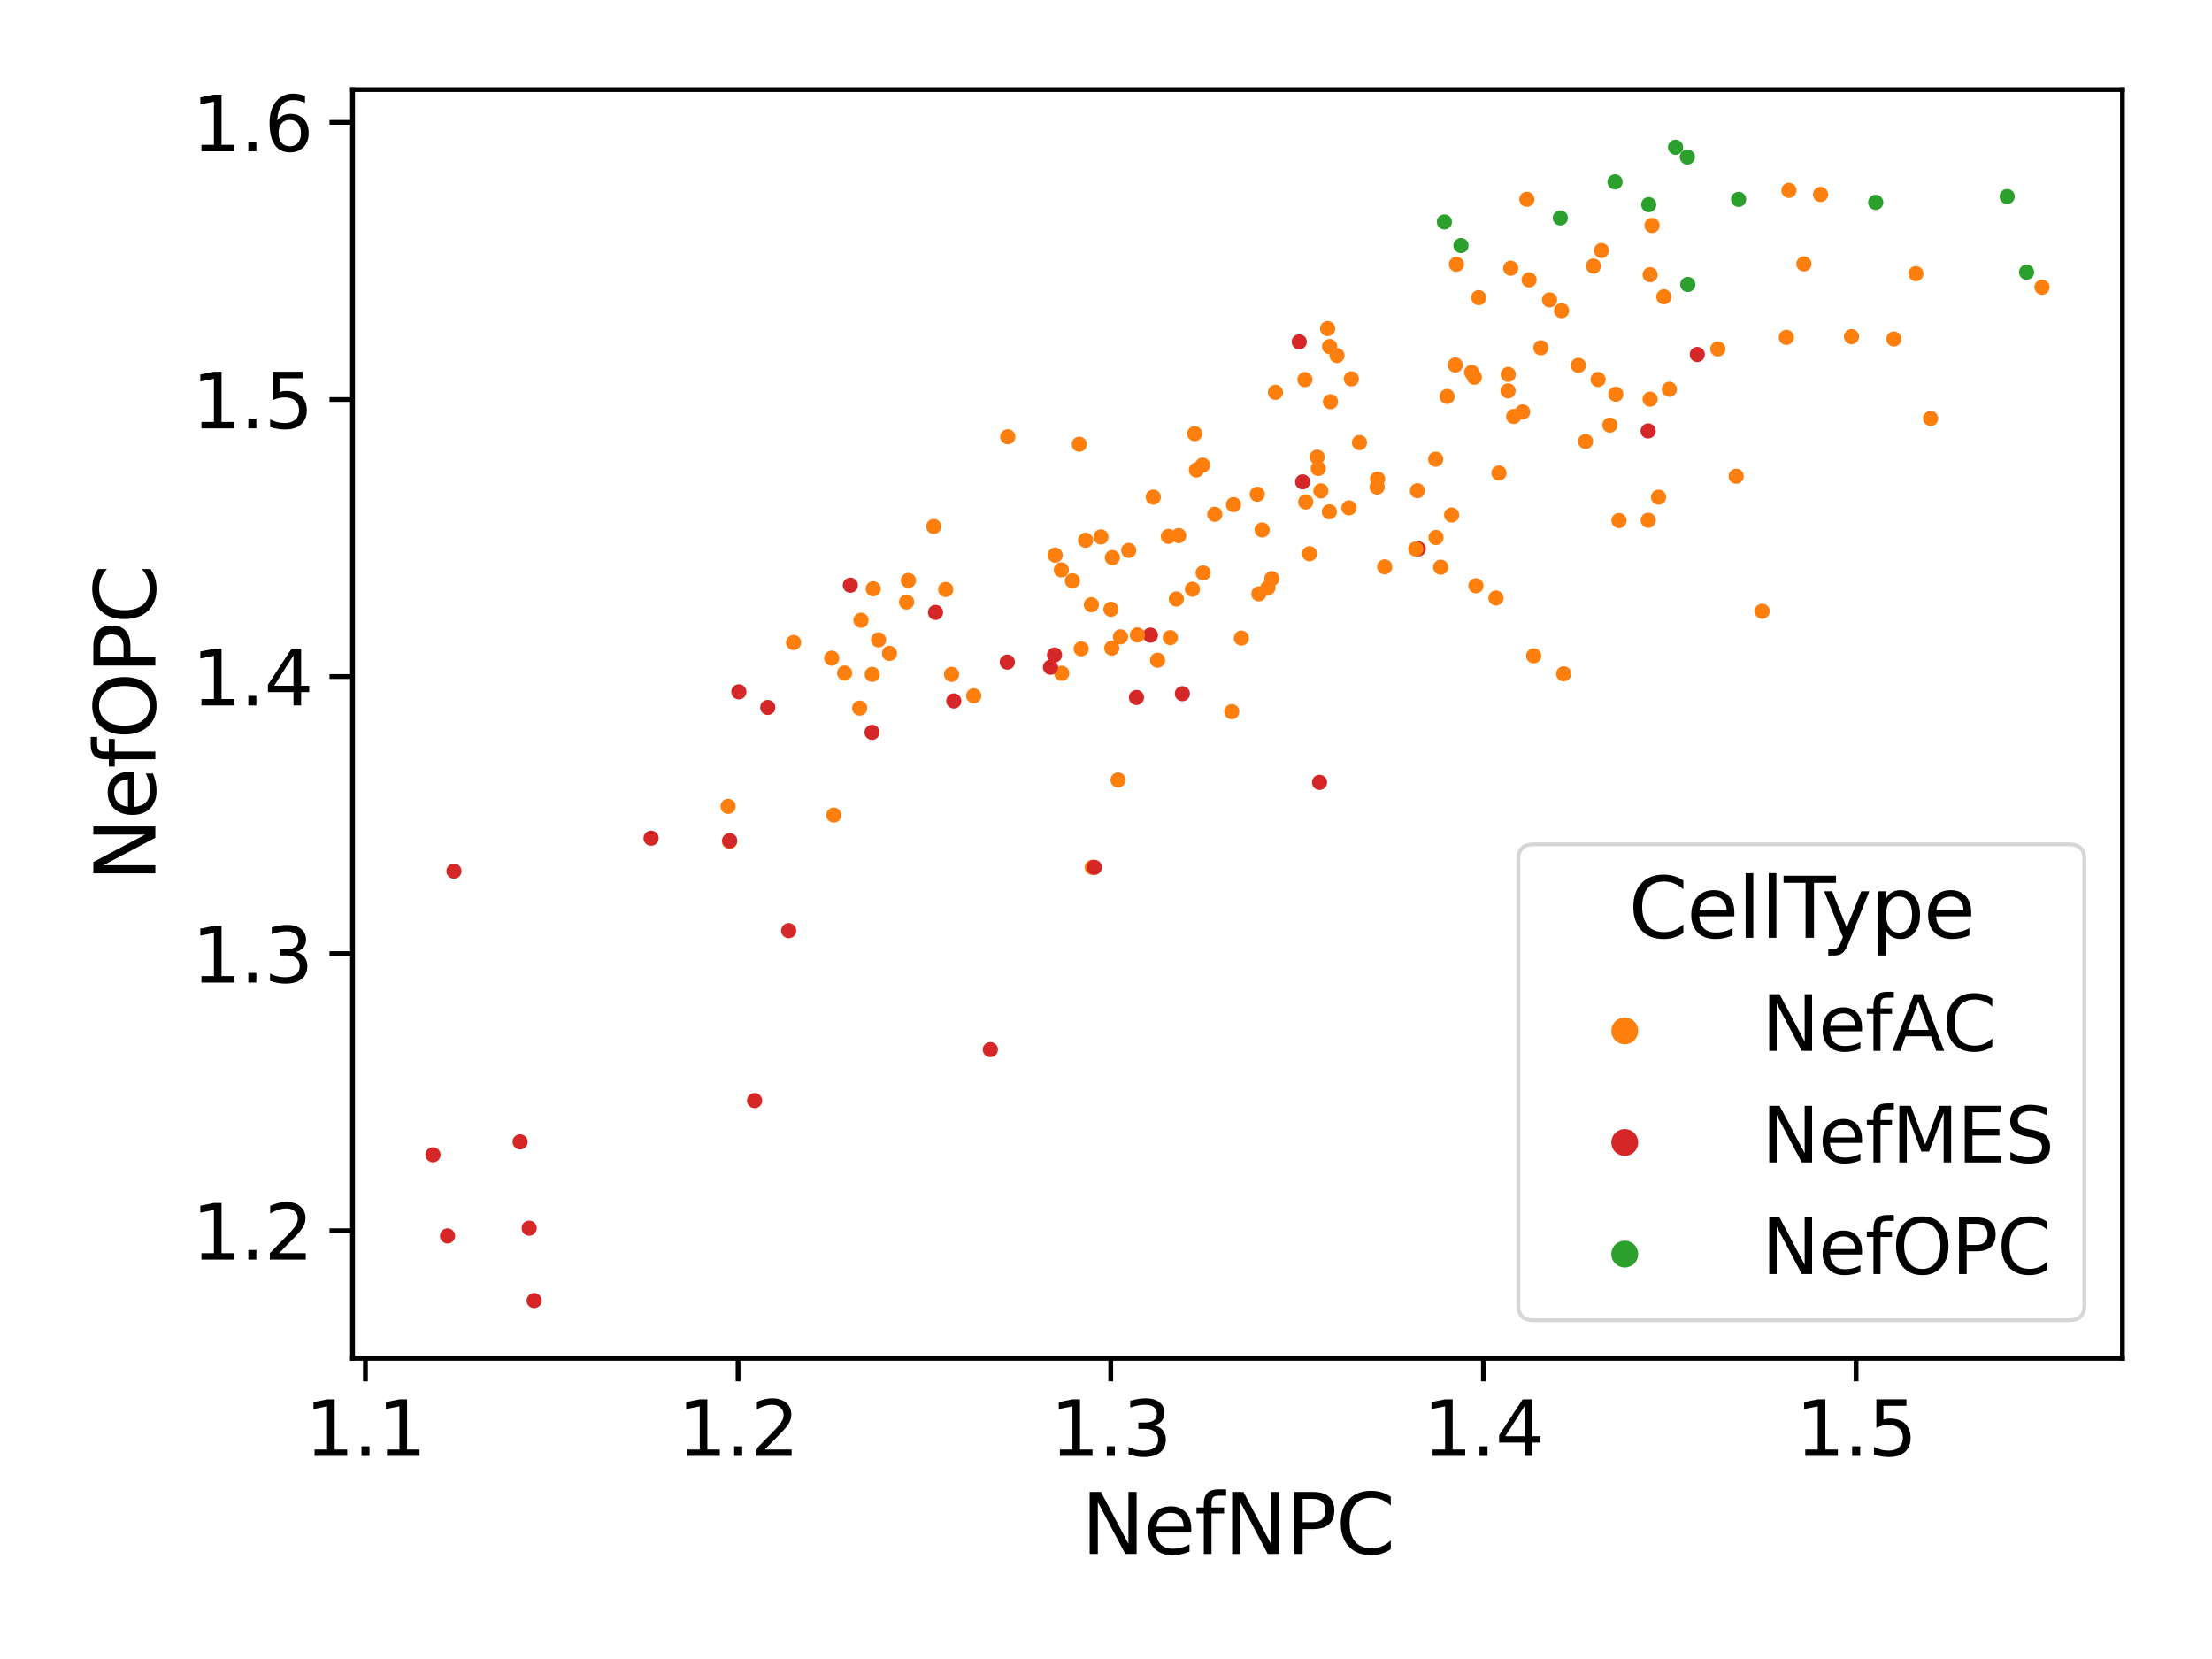 <?xml version="1.0" encoding="utf-8" standalone="no"?>
<!DOCTYPE svg PUBLIC "-//W3C//DTD SVG 1.1//EN"
  "http://www.w3.org/Graphics/SVG/1.1/DTD/svg11.dtd">
<svg xmlns:xlink="http://www.w3.org/1999/xlink" width="460.8pt" height="345.6pt" viewBox="0 0 460.8 345.6" xmlns="http://www.w3.org/2000/svg" version="1.1">
 <defs>
  <style type="text/css">*{stroke-linejoin: round; stroke-linecap: butt}</style>
 </defs>
 <g id="figure_1">
  <g id="patch_1">
   <path d="M 0 345.6 
L 460.8 345.6 
L 460.8 0 
L 0 0 
z
" style="fill: #ffffff"/>
  </g>
  <g id="axes_1">
   <g id="patch_2">
    <path d="M 73.442 282.958 
L 442.138 282.958 
L 442.138 18.662 
L 73.442 18.662 
z
" style="fill: #ffffff"/>
   </g>
   <g id="PathCollection_1">
    <defs>
     <path id="C0_0_c2886aee7a" d="M 0 1.581 
C 0.419 1.581 0.822 1.415 1.118 1.118 
C 1.415 0.822 1.581 0.419 1.581 -0 
C 1.581 -0.419 1.415 -0.822 1.118 -1.118 
C 0.822 -1.415 0.419 -1.581 0 -1.581 
C -0.419 -1.581 -0.822 -1.415 -1.118 -1.118 
C -1.415 -0.822 -1.581 -0.419 -1.581 0 
C -1.581 0.419 -1.415 0.822 -1.118 1.118 
C -0.822 1.415 -0.419 1.581 0 1.581 
z
"/>
    </defs>
    <g clip-path="url(#p1a9685bb47)">
     <use xlink:href="#C0_0_c2886aee7a" x="278.523" y="74.062" style="fill: #ff7f0e"/>
    </g>
    <g clip-path="url(#p1a9685bb47)">
     <use xlink:href="#C0_0_c2886aee7a" x="111.275" y="270.944" style="fill: #d62728"/>
    </g>
    <g clip-path="url(#p1a9685bb47)">
     <use xlink:href="#C0_0_c2886aee7a" x="231.727" y="116.158" style="fill: #ff7f0e"/>
    </g>
    <g clip-path="url(#p1a9685bb47)">
     <use xlink:href="#C0_0_c2886aee7a" x="231.606" y="135.028" style="fill: #ff7f0e"/>
    </g>
    <g clip-path="url(#p1a9685bb47)">
     <use xlink:href="#C0_0_c2886aee7a" x="245.051" y="124.774" style="fill: #ff7f0e"/>
    </g>
    <g clip-path="url(#p1a9685bb47)">
     <use xlink:href="#C0_0_c2886aee7a" x="246.305" y="144.504" style="fill: #d62728"/>
    </g>
    <g clip-path="url(#p1a9685bb47)">
     <use xlink:href="#C0_0_c2886aee7a" x="288.454" y="118.087" style="fill: #ff7f0e"/>
    </g>
    <g clip-path="url(#p1a9685bb47)">
     <use xlink:href="#C0_0_c2886aee7a" x="295.452" y="114.343" style="fill: #d62728"/>
    </g>
    <g clip-path="url(#p1a9685bb47)">
     <use xlink:href="#C0_0_c2886aee7a" x="177.143" y="121.905" style="fill: #d62728"/>
    </g>
    <g clip-path="url(#p1a9685bb47)">
     <use xlink:href="#C0_0_c2886aee7a" x="206.305" y="218.653" style="fill: #d62728"/>
    </g>
    <g clip-path="url(#p1a9685bb47)">
     <use xlink:href="#C0_0_c2886aee7a" x="181.662" y="152.565" style="fill: #d62728"/>
    </g>
    <g clip-path="url(#p1a9685bb47)">
     <use xlink:href="#C0_0_c2886aee7a" x="362.18" y="41.531" style="fill: #2ca02c"/>
    </g>
    <g clip-path="url(#p1a9685bb47)">
     <use xlink:href="#C0_0_c2886aee7a" x="390.744" y="42.166" style="fill: #2ca02c"/>
    </g>
    <g clip-path="url(#p1a9685bb47)">
     <use xlink:href="#C0_0_c2886aee7a" x="135.632" y="174.618" style="fill: #d62728"/>
    </g>
    <g clip-path="url(#p1a9685bb47)">
     <use xlink:href="#C0_0_c2886aee7a" x="307.457" y="122.016" style="fill: #ff7f0e"/>
    </g>
    <g clip-path="url(#p1a9685bb47)">
     <use xlink:href="#C0_0_c2886aee7a" x="110.24" y="255.852" style="fill: #d62728"/>
    </g>
    <g clip-path="url(#p1a9685bb47)">
     <use xlink:href="#C0_0_c2886aee7a" x="227.534" y="180.678" style="fill: #ff7f0e"/>
    </g>
    <g clip-path="url(#p1a9685bb47)">
     <use xlink:href="#C0_0_c2886aee7a" x="276.566" y="68.452" style="fill: #ff7f0e"/>
    </g>
    <g clip-path="url(#p1a9685bb47)">
     <use xlink:href="#C0_0_c2886aee7a" x="258.602" y="132.925" style="fill: #ff7f0e"/>
    </g>
    <g clip-path="url(#p1a9685bb47)">
     <use xlink:href="#C0_0_c2886aee7a" x="272.003" y="104.563" style="fill: #ff7f0e"/>
    </g>
    <g clip-path="url(#p1a9685bb47)">
     <use xlink:href="#C0_0_c2886aee7a" x="402.179" y="87.173" style="fill: #ff7f0e"/>
    </g>
    <g clip-path="url(#p1a9685bb47)">
     <use xlink:href="#C0_0_c2886aee7a" x="328.803" y="76.104" style="fill: #ff7f0e"/>
    </g>
    <g clip-path="url(#p1a9685bb47)">
     <use xlink:href="#C0_0_c2886aee7a" x="276.925" y="106.618" style="fill: #ff7f0e"/>
    </g>
    <g clip-path="url(#p1a9685bb47)">
     <use xlink:href="#C0_0_c2886aee7a" x="202.848" y="144.946" style="fill: #ff7f0e"/>
    </g>
    <g clip-path="url(#p1a9685bb47)">
     <use xlink:href="#C0_0_c2886aee7a" x="318.07" y="41.517" style="fill: #ff7f0e"/>
    </g>
    <g clip-path="url(#p1a9685bb47)">
     <use xlink:href="#C0_0_c2886aee7a" x="272.796" y="115.352" style="fill: #ff7f0e"/>
    </g>
    <g clip-path="url(#p1a9685bb47)">
     <use xlink:href="#C0_0_c2886aee7a" x="304.349" y="51.147" style="fill: #2ca02c"/>
    </g>
    <g clip-path="url(#p1a9685bb47)">
     <use xlink:href="#C0_0_c2886aee7a" x="349.048" y="30.676" style="fill: #2ca02c"/>
    </g>
    <g clip-path="url(#p1a9685bb47)">
     <use xlink:href="#C0_0_c2886aee7a" x="90.201" y="240.566" style="fill: #d62728"/>
    </g>
    <g clip-path="url(#p1a9685bb47)">
     <use xlink:href="#C0_0_c2886aee7a" x="343.75" y="83.152" style="fill: #ff7f0e"/>
    </g>
    <g clip-path="url(#p1a9685bb47)">
     <use xlink:href="#C0_0_c2886aee7a" x="175.951" y="140.206" style="fill: #ff7f0e"/>
    </g>
    <g clip-path="url(#p1a9685bb47)">
     <use xlink:href="#C0_0_c2886aee7a" x="299.151" y="111.975" style="fill: #ff7f0e"/>
    </g>
    <g clip-path="url(#p1a9685bb47)">
     <use xlink:href="#C0_0_c2886aee7a" x="425.379" y="59.833" style="fill: #ff7f0e"/>
    </g>
    <g clip-path="url(#p1a9685bb47)">
     <use xlink:href="#C0_0_c2886aee7a" x="198.69" y="146.022" style="fill: #d62728"/>
    </g>
    <g clip-path="url(#p1a9685bb47)">
     <use xlink:href="#C0_0_c2886aee7a" x="164.299" y="193.868" style="fill: #d62728"/>
    </g>
    <g clip-path="url(#p1a9685bb47)">
     <use xlink:href="#C0_0_c2886aee7a" x="320.979" y="72.454" style="fill: #ff7f0e"/>
    </g>
    <g clip-path="url(#p1a9685bb47)">
     <use xlink:href="#C0_0_c2886aee7a" x="239.655" y="132.31" style="fill: #d62728"/>
    </g>
    <g clip-path="url(#p1a9685bb47)">
     <use xlink:href="#C0_0_c2886aee7a" x="232.908" y="162.486" style="fill: #ff7f0e"/>
    </g>
    <g clip-path="url(#p1a9685bb47)">
     <use xlink:href="#C0_0_c2886aee7a" x="274.61" y="97.596" style="fill: #ff7f0e"/>
    </g>
    <g clip-path="url(#p1a9685bb47)">
     <use xlink:href="#C0_0_c2886aee7a" x="198.224" y="140.481" style="fill: #ff7f0e"/>
    </g>
    <g clip-path="url(#p1a9685bb47)">
     <use xlink:href="#C0_0_c2886aee7a" x="179.36" y="129.211" style="fill: #ff7f0e"/>
    </g>
    <g clip-path="url(#p1a9685bb47)">
     <use xlink:href="#C0_0_c2886aee7a" x="336.612" y="82.126" style="fill: #ff7f0e"/>
    </g>
    <g clip-path="url(#p1a9685bb47)">
     <use xlink:href="#C0_0_c2886aee7a" x="312.264" y="98.542" style="fill: #ff7f0e"/>
    </g>
    <g clip-path="url(#p1a9685bb47)">
     <use xlink:href="#C0_0_c2886aee7a" x="219.814" y="115.642" style="fill: #ff7f0e"/>
    </g>
    <g clip-path="url(#p1a9685bb47)">
     <use xlink:href="#C0_0_c2886aee7a" x="286.985" y="99.784" style="fill: #ff7f0e"/>
    </g>
    <g clip-path="url(#p1a9685bb47)">
     <use xlink:href="#C0_0_c2886aee7a" x="262.246" y="123.704" style="fill: #ff7f0e"/>
    </g>
    <g clip-path="url(#p1a9685bb47)">
     <use xlink:href="#C0_0_c2886aee7a" x="333.608" y="52.185" style="fill: #ff7f0e"/>
    </g>
    <g clip-path="url(#p1a9685bb47)">
     <use xlink:href="#C0_0_c2886aee7a" x="227.353" y="125.977" style="fill: #ff7f0e"/>
    </g>
    <g clip-path="url(#p1a9685bb47)">
     <use xlink:href="#C0_0_c2886aee7a" x="235.131" y="114.666" style="fill: #ff7f0e"/>
    </g>
    <g clip-path="url(#p1a9685bb47)">
     <use xlink:href="#C0_0_c2886aee7a" x="343.46" y="42.633" style="fill: #2ca02c"/>
    </g>
    <g clip-path="url(#p1a9685bb47)">
     <use xlink:href="#C0_0_c2886aee7a" x="337.269" y="108.441" style="fill: #ff7f0e"/>
    </g>
    <g clip-path="url(#p1a9685bb47)">
     <use xlink:href="#C0_0_c2886aee7a" x="319.497" y="136.623" style="fill: #ff7f0e"/>
    </g>
    <g clip-path="url(#p1a9685bb47)">
     <use xlink:href="#C0_0_c2886aee7a" x="399.116" y="57.005" style="fill: #ff7f0e"/>
    </g>
    <g clip-path="url(#p1a9685bb47)">
     <use xlink:href="#C0_0_c2886aee7a" x="223.403" y="120.983" style="fill: #ff7f0e"/>
    </g>
    <g clip-path="url(#p1a9685bb47)">
     <use xlink:href="#C0_0_c2886aee7a" x="194.504" y="109.674" style="fill: #ff7f0e"/>
    </g>
    <g clip-path="url(#p1a9685bb47)">
     <use xlink:href="#C0_0_c2886aee7a" x="422.166" y="56.705" style="fill: #2ca02c"/>
    </g>
    <g clip-path="url(#p1a9685bb47)">
     <use xlink:href="#C0_0_c2886aee7a" x="188.858" y="125.406" style="fill: #ff7f0e"/>
    </g>
    <g clip-path="url(#p1a9685bb47)">
     <use xlink:href="#C0_0_c2886aee7a" x="221.178" y="140.261" style="fill: #ff7f0e"/>
    </g>
    <g clip-path="url(#p1a9685bb47)">
     <use xlink:href="#C0_0_c2886aee7a" x="347.755" y="81.093" style="fill: #ff7f0e"/>
    </g>
    <g clip-path="url(#p1a9685bb47)">
     <use xlink:href="#C0_0_c2886aee7a" x="311.635" y="124.572" style="fill: #ff7f0e"/>
    </g>
    <g clip-path="url(#p1a9685bb47)">
     <use xlink:href="#C0_0_c2886aee7a" x="343.338" y="89.771" style="fill: #d62728"/>
    </g>
    <g clip-path="url(#p1a9685bb47)">
     <use xlink:href="#C0_0_c2886aee7a" x="357.859" y="72.693" style="fill: #ff7f0e"/>
    </g>
    <g clip-path="url(#p1a9685bb47)">
     <use xlink:href="#C0_0_c2886aee7a" x="157.196" y="229.279" style="fill: #d62728"/>
    </g>
    <g clip-path="url(#p1a9685bb47)">
     <use xlink:href="#C0_0_c2886aee7a" x="225.227" y="135.165" style="fill: #ff7f0e"/>
    </g>
    <g clip-path="url(#p1a9685bb47)">
     <use xlink:href="#C0_0_c2886aee7a" x="300.894" y="46.238" style="fill: #2ca02c"/>
    </g>
    <g clip-path="url(#p1a9685bb47)">
     <use xlink:href="#C0_0_c2886aee7a" x="151.985" y="175.31" style="fill: #ff7f0e"/>
    </g>
    <g clip-path="url(#p1a9685bb47)">
     <use xlink:href="#C0_0_c2886aee7a" x="173.698" y="169.793" style="fill: #ff7f0e"/>
    </g>
    <g clip-path="url(#p1a9685bb47)">
     <use xlink:href="#C0_0_c2886aee7a" x="317.203" y="85.808" style="fill: #ff7f0e"/>
    </g>
    <g clip-path="url(#p1a9685bb47)">
     <use xlink:href="#C0_0_c2886aee7a" x="332.915" y="79.05" style="fill: #ff7f0e"/>
    </g>
    <g clip-path="url(#p1a9685bb47)">
     <use xlink:href="#C0_0_c2886aee7a" x="294.926" y="114.368" style="fill: #ff7f0e"/>
    </g>
    <g clip-path="url(#p1a9685bb47)">
     <use xlink:href="#C0_0_c2886aee7a" x="94.57" y="181.473" style="fill: #d62728"/>
    </g>
    <g clip-path="url(#p1a9685bb47)">
     <use xlink:href="#C0_0_c2886aee7a" x="265.702" y="81.72" style="fill: #ff7f0e"/>
    </g>
    <g clip-path="url(#p1a9685bb47)">
     <use xlink:href="#C0_0_c2886aee7a" x="209.942" y="90.991" style="fill: #ff7f0e"/>
    </g>
    <g clip-path="url(#p1a9685bb47)">
     <use xlink:href="#C0_0_c2886aee7a" x="336.436" y="37.893" style="fill: #2ca02c"/>
    </g>
    <g clip-path="url(#p1a9685bb47)">
     <use xlink:href="#C0_0_c2886aee7a" x="385.699" y="70.133" style="fill: #ff7f0e"/>
    </g>
    <g clip-path="url(#p1a9685bb47)">
     <use xlink:href="#C0_0_c2886aee7a" x="185.291" y="136.116" style="fill: #ff7f0e"/>
    </g>
    <g clip-path="url(#p1a9685bb47)">
     <use xlink:href="#C0_0_c2886aee7a" x="262.934" y="110.401" style="fill: #ff7f0e"/>
    </g>
    <g clip-path="url(#p1a9685bb47)">
     <use xlink:href="#C0_0_c2886aee7a" x="224.831" y="92.543" style="fill: #ff7f0e"/>
    </g>
    <g clip-path="url(#p1a9685bb47)">
     <use xlink:href="#C0_0_c2886aee7a" x="308.04" y="62" style="fill: #ff7f0e"/>
    </g>
    <g clip-path="url(#p1a9685bb47)">
     <use xlink:href="#C0_0_c2886aee7a" x="299.082" y="95.664" style="fill: #ff7f0e"/>
    </g>
    <g clip-path="url(#p1a9685bb47)">
     <use xlink:href="#C0_0_c2886aee7a" x="353.575" y="73.844" style="fill: #d62728"/>
    </g>
    <g clip-path="url(#p1a9685bb47)">
     <use xlink:href="#C0_0_c2886aee7a" x="229.344" y="111.855" style="fill: #ff7f0e"/>
    </g>
    <g clip-path="url(#p1a9685bb47)">
     <use xlink:href="#C0_0_c2886aee7a" x="351.504" y="32.719" style="fill: #2ca02c"/>
    </g>
    <g clip-path="url(#p1a9685bb47)">
     <use xlink:href="#C0_0_c2886aee7a" x="261.915" y="102.966" style="fill: #ff7f0e"/>
    </g>
    <g clip-path="url(#p1a9685bb47)">
     <use xlink:href="#C0_0_c2886aee7a" x="301.456" y="82.587" style="fill: #ff7f0e"/>
    </g>
    <g clip-path="url(#p1a9685bb47)">
     <use xlink:href="#C0_0_c2886aee7a" x="241.145" y="137.542" style="fill: #ff7f0e"/>
    </g>
    <g clip-path="url(#p1a9685bb47)">
     <use xlink:href="#C0_0_c2886aee7a" x="372.671" y="39.666" style="fill: #ff7f0e"/>
    </g>
    <g clip-path="url(#p1a9685bb47)">
     <use xlink:href="#C0_0_c2886aee7a" x="281.014" y="105.799" style="fill: #ff7f0e"/>
    </g>
    <g clip-path="url(#p1a9685bb47)">
     <use xlink:href="#C0_0_c2886aee7a" x="264.943" y="120.537" style="fill: #ff7f0e"/>
    </g>
    <g clip-path="url(#p1a9685bb47)">
     <use xlink:href="#C0_0_c2886aee7a" x="250.519" y="96.893" style="fill: #ff7f0e"/>
    </g>
    <g clip-path="url(#p1a9685bb47)">
     <use xlink:href="#C0_0_c2886aee7a" x="194.886" y="127.575" style="fill: #d62728"/>
    </g>
    <g clip-path="url(#p1a9685bb47)">
     <use xlink:href="#C0_0_c2886aee7a" x="173.261" y="137.116" style="fill: #ff7f0e"/>
    </g>
    <g clip-path="url(#p1a9685bb47)">
     <use xlink:href="#C0_0_c2886aee7a" x="240.247" y="103.564" style="fill: #ff7f0e"/>
    </g>
    <g clip-path="url(#p1a9685bb47)">
     <use xlink:href="#C0_0_c2886aee7a" x="345.506" y="103.575" style="fill: #ff7f0e"/>
    </g>
    <g clip-path="url(#p1a9685bb47)">
     <use xlink:href="#C0_0_c2886aee7a" x="330.306" y="91.968" style="fill: #ff7f0e"/>
    </g>
    <g clip-path="url(#p1a9685bb47)">
     <use xlink:href="#C0_0_c2886aee7a" x="219.675" y="136.454" style="fill: #d62728"/>
    </g>
    <g clip-path="url(#p1a9685bb47)">
     <use xlink:href="#C0_0_c2886aee7a" x="245.551" y="111.575" style="fill: #ff7f0e"/>
    </g>
    <g clip-path="url(#p1a9685bb47)">
     <use xlink:href="#C0_0_c2886aee7a" x="108.354" y="237.872" style="fill: #d62728"/>
    </g>
    <g clip-path="url(#p1a9685bb47)">
     <use xlink:href="#C0_0_c2886aee7a" x="93.232" y="257.465" style="fill: #d62728"/>
    </g>
    <g clip-path="url(#p1a9685bb47)">
     <use xlink:href="#C0_0_c2886aee7a" x="325.301" y="64.717" style="fill: #ff7f0e"/>
    </g>
    <g clip-path="url(#p1a9685bb47)">
     <use xlink:href="#C0_0_c2886aee7a" x="314.198" y="78.001" style="fill: #ff7f0e"/>
    </g>
    <g clip-path="url(#p1a9685bb47)">
     <use xlink:href="#C0_0_c2886aee7a" x="226.153" y="112.552" style="fill: #ff7f0e"/>
    </g>
    <g clip-path="url(#p1a9685bb47)">
     <use xlink:href="#C0_0_c2886aee7a" x="165.322" y="133.85" style="fill: #ff7f0e"/>
    </g>
    <g clip-path="url(#p1a9685bb47)">
     <use xlink:href="#C0_0_c2886aee7a" x="325.042" y="45.4" style="fill: #2ca02c"/>
    </g>
    <g clip-path="url(#p1a9685bb47)">
     <use xlink:href="#C0_0_c2886aee7a" x="152.006" y="175.124" style="fill: #d62728"/>
    </g>
    <g clip-path="url(#p1a9685bb47)">
     <use xlink:href="#C0_0_c2886aee7a" x="256.601" y="148.247" style="fill: #ff7f0e"/>
    </g>
    <g clip-path="url(#p1a9685bb47)">
     <use xlink:href="#C0_0_c2886aee7a" x="346.61" y="61.829" style="fill: #ff7f0e"/>
    </g>
    <g clip-path="url(#p1a9685bb47)">
     <use xlink:href="#C0_0_c2886aee7a" x="256.963" y="105.12" style="fill: #ff7f0e"/>
    </g>
    <g clip-path="url(#p1a9685bb47)">
     <use xlink:href="#C0_0_c2886aee7a" x="271.838" y="79.071" style="fill: #ff7f0e"/>
    </g>
    <g clip-path="url(#p1a9685bb47)">
     <use xlink:href="#C0_0_c2886aee7a" x="243.402" y="111.745" style="fill: #ff7f0e"/>
    </g>
    <g clip-path="url(#p1a9685bb47)">
     <use xlink:href="#C0_0_c2886aee7a" x="343.357" y="108.383" style="fill: #ff7f0e"/>
    </g>
    <g clip-path="url(#p1a9685bb47)">
     <use xlink:href="#C0_0_c2886aee7a" x="271.362" y="100.381" style="fill: #d62728"/>
    </g>
    <g clip-path="url(#p1a9685bb47)">
     <use xlink:href="#C0_0_c2886aee7a" x="303.395" y="55.06" style="fill: #ff7f0e"/>
    </g>
    <g clip-path="url(#p1a9685bb47)">
     <use xlink:href="#C0_0_c2886aee7a" x="283.197" y="92.194" style="fill: #ff7f0e"/>
    </g>
    <g clip-path="url(#p1a9685bb47)">
     <use xlink:href="#C0_0_c2886aee7a" x="253.061" y="107.142" style="fill: #ff7f0e"/>
    </g>
    <g clip-path="url(#p1a9685bb47)">
     <use xlink:href="#C0_0_c2886aee7a" x="233.42" y="132.663" style="fill: #ff7f0e"/>
    </g>
    <g clip-path="url(#p1a9685bb47)">
     <use xlink:href="#C0_0_c2886aee7a" x="379.255" y="40.51" style="fill: #ff7f0e"/>
    </g>
    <g clip-path="url(#p1a9685bb47)">
     <use xlink:href="#C0_0_c2886aee7a" x="274.402" y="95.223" style="fill: #ff7f0e"/>
    </g>
    <g clip-path="url(#p1a9685bb47)">
     <use xlink:href="#C0_0_c2886aee7a" x="318.537" y="58.304" style="fill: #ff7f0e"/>
    </g>
    <g clip-path="url(#p1a9685bb47)">
     <use xlink:href="#C0_0_c2886aee7a" x="418.135" y="40.941" style="fill: #2ca02c"/>
    </g>
    <g clip-path="url(#p1a9685bb47)">
     <use xlink:href="#C0_0_c2886aee7a" x="300.122" y="118.156" style="fill: #ff7f0e"/>
    </g>
    <g clip-path="url(#p1a9685bb47)">
     <use xlink:href="#C0_0_c2886aee7a" x="344.151" y="46.971" style="fill: #ff7f0e"/>
    </g>
    <g clip-path="url(#p1a9685bb47)">
     <use xlink:href="#C0_0_c2886aee7a" x="249.225" y="97.91" style="fill: #ff7f0e"/>
    </g>
    <g clip-path="url(#p1a9685bb47)">
     <use xlink:href="#C0_0_c2886aee7a" x="243.794" y="132.833" style="fill: #ff7f0e"/>
    </g>
    <g clip-path="url(#p1a9685bb47)">
     <use xlink:href="#C0_0_c2886aee7a" x="307.141" y="78.579" style="fill: #ff7f0e"/>
    </g>
    <g clip-path="url(#p1a9685bb47)">
     <use xlink:href="#C0_0_c2886aee7a" x="315.328" y="86.753" style="fill: #ff7f0e"/>
    </g>
    <g clip-path="url(#p1a9685bb47)">
     <use xlink:href="#C0_0_c2886aee7a" x="281.51" y="78.92" style="fill: #ff7f0e"/>
    </g>
    <g clip-path="url(#p1a9685bb47)">
     <use xlink:href="#C0_0_c2886aee7a" x="236.947" y="132.266" style="fill: #ff7f0e"/>
    </g>
    <g clip-path="url(#p1a9685bb47)">
     <use xlink:href="#C0_0_c2886aee7a" x="179.08" y="147.514" style="fill: #ff7f0e"/>
    </g>
    <g clip-path="url(#p1a9685bb47)">
     <use xlink:href="#C0_0_c2886aee7a" x="361.68" y="99.211" style="fill: #ff7f0e"/>
    </g>
    <g clip-path="url(#p1a9685bb47)">
     <use xlink:href="#C0_0_c2886aee7a" x="153.921" y="144.117" style="fill: #d62728"/>
    </g>
    <g clip-path="url(#p1a9685bb47)">
     <use xlink:href="#C0_0_c2886aee7a" x="181.904" y="122.649" style="fill: #ff7f0e"/>
    </g>
    <g clip-path="url(#p1a9685bb47)">
     <use xlink:href="#C0_0_c2886aee7a" x="322.802" y="62.47" style="fill: #ff7f0e"/>
    </g>
    <g clip-path="url(#p1a9685bb47)">
     <use xlink:href="#C0_0_c2886aee7a" x="270.66" y="71.213" style="fill: #d62728"/>
    </g>
    <g clip-path="url(#p1a9685bb47)">
     <use xlink:href="#C0_0_c2886aee7a" x="218.834" y="139.004" style="fill: #d62728"/>
    </g>
    <g clip-path="url(#p1a9685bb47)">
     <use xlink:href="#C0_0_c2886aee7a" x="248.402" y="122.75" style="fill: #ff7f0e"/>
    </g>
    <g clip-path="url(#p1a9685bb47)">
     <use xlink:href="#C0_0_c2886aee7a" x="274.882" y="162.99" style="fill: #d62728"/>
    </g>
    <g clip-path="url(#p1a9685bb47)">
     <use xlink:href="#C0_0_c2886aee7a" x="375.789" y="54.971" style="fill: #ff7f0e"/>
    </g>
    <g clip-path="url(#p1a9685bb47)">
     <use xlink:href="#C0_0_c2886aee7a" x="367.095" y="127.334" style="fill: #ff7f0e"/>
    </g>
    <g clip-path="url(#p1a9685bb47)">
     <use xlink:href="#C0_0_c2886aee7a" x="275.162" y="102.266" style="fill: #ff7f0e"/>
    </g>
    <g clip-path="url(#p1a9685bb47)">
     <use xlink:href="#C0_0_c2886aee7a" x="343.755" y="57.238" style="fill: #ff7f0e"/>
    </g>
    <g clip-path="url(#p1a9685bb47)">
     <use xlink:href="#C0_0_c2886aee7a" x="197.015" y="122.798" style="fill: #ff7f0e"/>
    </g>
    <g clip-path="url(#p1a9685bb47)">
     <use xlink:href="#C0_0_c2886aee7a" x="314.699" y="55.87" style="fill: #ff7f0e"/>
    </g>
    <g clip-path="url(#p1a9685bb47)">
     <use xlink:href="#C0_0_c2886aee7a" x="276.977" y="72.195" style="fill: #ff7f0e"/>
    </g>
    <g clip-path="url(#p1a9685bb47)">
     <use xlink:href="#C0_0_c2886aee7a" x="303.17" y="76.037" style="fill: #ff7f0e"/>
    </g>
    <g clip-path="url(#p1a9685bb47)">
     <use xlink:href="#C0_0_c2886aee7a" x="248.879" y="90.339" style="fill: #ff7f0e"/>
    </g>
    <g clip-path="url(#p1a9685bb47)">
     <use xlink:href="#C0_0_c2886aee7a" x="231.428" y="126.925" style="fill: #ff7f0e"/>
    </g>
    <g clip-path="url(#p1a9685bb47)">
     <use xlink:href="#C0_0_c2886aee7a" x="250.636" y="119.342" style="fill: #ff7f0e"/>
    </g>
    <g clip-path="url(#p1a9685bb47)">
     <use xlink:href="#C0_0_c2886aee7a" x="302.402" y="107.285" style="fill: #ff7f0e"/>
    </g>
    <g clip-path="url(#p1a9685bb47)">
     <use xlink:href="#C0_0_c2886aee7a" x="236.743" y="145.294" style="fill: #d62728"/>
    </g>
    <g clip-path="url(#p1a9685bb47)">
     <use xlink:href="#C0_0_c2886aee7a" x="277.159" y="83.687" style="fill: #ff7f0e"/>
    </g>
    <g clip-path="url(#p1a9685bb47)">
     <use xlink:href="#C0_0_c2886aee7a" x="314.158" y="81.425" style="fill: #ff7f0e"/>
    </g>
    <g clip-path="url(#p1a9685bb47)">
     <use xlink:href="#C0_0_c2886aee7a" x="183.02" y="133.303" style="fill: #ff7f0e"/>
    </g>
    <g clip-path="url(#p1a9685bb47)">
     <use xlink:href="#C0_0_c2886aee7a" x="181.699" y="140.49" style="fill: #ff7f0e"/>
    </g>
    <g clip-path="url(#p1a9685bb47)">
     <use xlink:href="#C0_0_c2886aee7a" x="325.747" y="140.369" style="fill: #ff7f0e"/>
    </g>
    <g clip-path="url(#p1a9685bb47)">
     <use xlink:href="#C0_0_c2886aee7a" x="209.845" y="137.931" style="fill: #d62728"/>
    </g>
    <g clip-path="url(#p1a9685bb47)">
     <use xlink:href="#C0_0_c2886aee7a" x="306.568" y="77.575" style="fill: #ff7f0e"/>
    </g>
    <g clip-path="url(#p1a9685bb47)">
     <use xlink:href="#C0_0_c2886aee7a" x="159.944" y="147.376" style="fill: #d62728"/>
    </g>
    <g clip-path="url(#p1a9685bb47)">
     <use xlink:href="#C0_0_c2886aee7a" x="372.132" y="70.272" style="fill: #ff7f0e"/>
    </g>
    <g clip-path="url(#p1a9685bb47)">
     <use xlink:href="#C0_0_c2886aee7a" x="189.234" y="120.919" style="fill: #ff7f0e"/>
    </g>
    <g clip-path="url(#p1a9685bb47)">
     <use xlink:href="#C0_0_c2886aee7a" x="221.1" y="118.707" style="fill: #ff7f0e"/>
    </g>
    <g clip-path="url(#p1a9685bb47)">
     <use xlink:href="#C0_0_c2886aee7a" x="331.947" y="55.423" style="fill: #ff7f0e"/>
    </g>
    <g clip-path="url(#p1a9685bb47)">
     <use xlink:href="#C0_0_c2886aee7a" x="286.88" y="101.471" style="fill: #ff7f0e"/>
    </g>
    <g clip-path="url(#p1a9685bb47)">
     <use xlink:href="#C0_0_c2886aee7a" x="295.279" y="102.228" style="fill: #ff7f0e"/>
    </g>
    <g clip-path="url(#p1a9685bb47)">
     <use xlink:href="#C0_0_c2886aee7a" x="394.529" y="70.617" style="fill: #ff7f0e"/>
    </g>
    <g clip-path="url(#p1a9685bb47)">
     <use xlink:href="#C0_0_c2886aee7a" x="264.133" y="122.431" style="fill: #ff7f0e"/>
    </g>
    <g clip-path="url(#p1a9685bb47)">
     <use xlink:href="#C0_0_c2886aee7a" x="151.678" y="167.981" style="fill: #ff7f0e"/>
    </g>
    <g clip-path="url(#p1a9685bb47)">
     <use xlink:href="#C0_0_c2886aee7a" x="351.599" y="59.26" style="fill: #2ca02c"/>
    </g>
    <g clip-path="url(#p1a9685bb47)">
     <use xlink:href="#C0_0_c2886aee7a" x="335.362" y="88.558" style="fill: #ff7f0e"/>
    </g>
    <g clip-path="url(#p1a9685bb47)">
     <use xlink:href="#C0_0_c2886aee7a" x="227.978" y="180.684" style="fill: #d62728"/>
    </g>
   </g>
   <g id="PathCollection_2"/>
   <g id="PathCollection_3"/>
   <g id="PathCollection_4"/>
   <g id="matplotlib.axis_1">
    <g id="xtick_1">
     <g id="line2d_1">
      <defs>
       <path id="m16b75108e7" d="M 0 0 
L 0 4.8 
" style="stroke: #000000"/>
      </defs>
      <g>
       <use xlink:href="#m16b75108e7" x="76.121" y="282.958" style="stroke: #000000"/>
      </g>
     </g>
     <g id="text_1">
      <!-- 1.1 -->
      <g transform="translate(63.526 303.294) scale(0.158 -0.158)">
       <defs>
        <path id="DejaVuSans-31" d="M 794 531 
L 1825 531 
L 1825 4091 
L 703 3866 
L 703 4441 
L 1819 4666 
L 2450 4666 
L 2450 531 
L 3481 531 
L 3481 0 
L 794 0 
L 794 531 
z
" transform="scale(0.016)"/>
        <path id="DejaVuSans-2e" d="M 684 794 
L 1344 794 
L 1344 0 
L 684 0 
L 684 794 
z
" transform="scale(0.016)"/>
       </defs>
       <use xlink:href="#DejaVuSans-31"/>
       <use xlink:href="#DejaVuSans-2e" x="63.623"/>
       <use xlink:href="#DejaVuSans-31" x="95.41"/>
      </g>
     </g>
    </g>
    <g id="xtick_2">
     <g id="line2d_2">
      <g>
       <use xlink:href="#m16b75108e7" x="153.754" y="282.958" style="stroke: #000000"/>
      </g>
     </g>
     <g id="text_2">
      <!-- 1.2 -->
      <g transform="translate(141.159 303.294) scale(0.158 -0.158)">
       <defs>
        <path id="DejaVuSans-32" d="M 1228 531 
L 3431 531 
L 3431 0 
L 469 0 
L 469 531 
Q 828 903 1448 1529 
Q 2069 2156 2228 2338 
Q 2531 2678 2651 2914 
Q 2772 3150 2772 3378 
Q 2772 3750 2511 3984 
Q 2250 4219 1831 4219 
Q 1534 4219 1204 4116 
Q 875 4013 500 3803 
L 500 4441 
Q 881 4594 1212 4672 
Q 1544 4750 1819 4750 
Q 2544 4750 2975 4387 
Q 3406 4025 3406 3419 
Q 3406 3131 3298 2873 
Q 3191 2616 2906 2266 
Q 2828 2175 2409 1742 
Q 1991 1309 1228 531 
z
" transform="scale(0.016)"/>
       </defs>
       <use xlink:href="#DejaVuSans-31"/>
       <use xlink:href="#DejaVuSans-2e" x="63.623"/>
       <use xlink:href="#DejaVuSans-32" x="95.41"/>
      </g>
     </g>
    </g>
    <g id="xtick_3">
     <g id="line2d_3">
      <g>
       <use xlink:href="#m16b75108e7" x="231.388" y="282.958" style="stroke: #000000"/>
      </g>
     </g>
     <g id="text_3">
      <!-- 1.3 -->
      <g transform="translate(218.792 303.294) scale(0.158 -0.158)">
       <defs>
        <path id="DejaVuSans-33" d="M 2597 2516 
Q 3050 2419 3304 2112 
Q 3559 1806 3559 1356 
Q 3559 666 3084 287 
Q 2609 -91 1734 -91 
Q 1441 -91 1130 -33 
Q 819 25 488 141 
L 488 750 
Q 750 597 1062 519 
Q 1375 441 1716 441 
Q 2309 441 2620 675 
Q 2931 909 2931 1356 
Q 2931 1769 2642 2001 
Q 2353 2234 1838 2234 
L 1294 2234 
L 1294 2753 
L 1863 2753 
Q 2328 2753 2575 2939 
Q 2822 3125 2822 3475 
Q 2822 3834 2567 4026 
Q 2313 4219 1838 4219 
Q 1578 4219 1281 4162 
Q 984 4106 628 3988 
L 628 4550 
Q 988 4650 1302 4700 
Q 1616 4750 1894 4750 
Q 2613 4750 3031 4423 
Q 3450 4097 3450 3541 
Q 3450 3153 3228 2886 
Q 3006 2619 2597 2516 
z
" transform="scale(0.016)"/>
       </defs>
       <use xlink:href="#DejaVuSans-31"/>
       <use xlink:href="#DejaVuSans-2e" x="63.623"/>
       <use xlink:href="#DejaVuSans-33" x="95.41"/>
      </g>
     </g>
    </g>
    <g id="xtick_4">
     <g id="line2d_4">
      <g>
       <use xlink:href="#m16b75108e7" x="309.021" y="282.958" style="stroke: #000000"/>
      </g>
     </g>
     <g id="text_4">
      <!-- 1.4 -->
      <g transform="translate(296.426 303.294) scale(0.158 -0.158)">
       <defs>
        <path id="DejaVuSans-34" d="M 2419 4116 
L 825 1625 
L 2419 1625 
L 2419 4116 
z
M 2253 4666 
L 3047 4666 
L 3047 1625 
L 3713 1625 
L 3713 1100 
L 3047 1100 
L 3047 0 
L 2419 0 
L 2419 1100 
L 313 1100 
L 313 1709 
L 2253 4666 
z
" transform="scale(0.016)"/>
       </defs>
       <use xlink:href="#DejaVuSans-31"/>
       <use xlink:href="#DejaVuSans-2e" x="63.623"/>
       <use xlink:href="#DejaVuSans-34" x="95.41"/>
      </g>
     </g>
    </g>
    <g id="xtick_5">
     <g id="line2d_5">
      <g>
       <use xlink:href="#m16b75108e7" x="386.655" y="282.958" style="stroke: #000000"/>
      </g>
     </g>
     <g id="text_5">
      <!-- 1.5 -->
      <g transform="translate(374.059 303.294) scale(0.158 -0.158)">
       <defs>
        <path id="DejaVuSans-35" d="M 691 4666 
L 3169 4666 
L 3169 4134 
L 1269 4134 
L 1269 2991 
Q 1406 3038 1543 3061 
Q 1681 3084 1819 3084 
Q 2600 3084 3056 2656 
Q 3513 2228 3513 1497 
Q 3513 744 3044 326 
Q 2575 -91 1722 -91 
Q 1428 -91 1123 -41 
Q 819 9 494 109 
L 494 744 
Q 775 591 1075 516 
Q 1375 441 1709 441 
Q 2250 441 2565 725 
Q 2881 1009 2881 1497 
Q 2881 1984 2565 2268 
Q 2250 2553 1709 2553 
Q 1456 2553 1204 2497 
Q 953 2441 691 2322 
L 691 4666 
z
" transform="scale(0.016)"/>
       </defs>
       <use xlink:href="#DejaVuSans-31"/>
       <use xlink:href="#DejaVuSans-2e" x="63.623"/>
       <use xlink:href="#DejaVuSans-35" x="95.41"/>
      </g>
     </g>
    </g>
    <g id="text_6">
     <!-- NefNPC -->
     <g transform="translate(225.262 323.718) scale(0.173 -0.173)">
      <defs>
       <path id="DejaVuSans-4e" d="M 628 4666 
L 1478 4666 
L 3547 763 
L 3547 4666 
L 4159 4666 
L 4159 0 
L 3309 0 
L 1241 3903 
L 1241 0 
L 628 0 
L 628 4666 
z
" transform="scale(0.016)"/>
       <path id="DejaVuSans-65" d="M 3597 1894 
L 3597 1613 
L 953 1613 
Q 991 1019 1311 708 
Q 1631 397 2203 397 
Q 2534 397 2845 478 
Q 3156 559 3463 722 
L 3463 178 
Q 3153 47 2828 -22 
Q 2503 -91 2169 -91 
Q 1331 -91 842 396 
Q 353 884 353 1716 
Q 353 2575 817 3079 
Q 1281 3584 2069 3584 
Q 2775 3584 3186 3129 
Q 3597 2675 3597 1894 
z
M 3022 2063 
Q 3016 2534 2758 2815 
Q 2500 3097 2075 3097 
Q 1594 3097 1305 2825 
Q 1016 2553 972 2059 
L 3022 2063 
z
" transform="scale(0.016)"/>
       <path id="DejaVuSans-66" d="M 2375 4863 
L 2375 4384 
L 1825 4384 
Q 1516 4384 1395 4259 
Q 1275 4134 1275 3809 
L 1275 3500 
L 2222 3500 
L 2222 3053 
L 1275 3053 
L 1275 0 
L 697 0 
L 697 3053 
L 147 3053 
L 147 3500 
L 697 3500 
L 697 3744 
Q 697 4328 969 4595 
Q 1241 4863 1831 4863 
L 2375 4863 
z
" transform="scale(0.016)"/>
       <path id="DejaVuSans-50" d="M 1259 4147 
L 1259 2394 
L 2053 2394 
Q 2494 2394 2734 2622 
Q 2975 2850 2975 3272 
Q 2975 3691 2734 3919 
Q 2494 4147 2053 4147 
L 1259 4147 
z
M 628 4666 
L 2053 4666 
Q 2838 4666 3239 4311 
Q 3641 3956 3641 3272 
Q 3641 2581 3239 2228 
Q 2838 1875 2053 1875 
L 1259 1875 
L 1259 0 
L 628 0 
L 628 4666 
z
" transform="scale(0.016)"/>
       <path id="DejaVuSans-43" d="M 4122 4306 
L 4122 3641 
Q 3803 3938 3442 4084 
Q 3081 4231 2675 4231 
Q 1875 4231 1450 3742 
Q 1025 3253 1025 2328 
Q 1025 1406 1450 917 
Q 1875 428 2675 428 
Q 3081 428 3442 575 
Q 3803 722 4122 1019 
L 4122 359 
Q 3791 134 3420 21 
Q 3050 -91 2638 -91 
Q 1578 -91 968 557 
Q 359 1206 359 2328 
Q 359 3453 968 4101 
Q 1578 4750 2638 4750 
Q 3056 4750 3426 4639 
Q 3797 4528 4122 4306 
z
" transform="scale(0.016)"/>
      </defs>
      <use xlink:href="#DejaVuSans-4e"/>
      <use xlink:href="#DejaVuSans-65" x="74.805"/>
      <use xlink:href="#DejaVuSans-66" x="136.328"/>
      <use xlink:href="#DejaVuSans-4e" x="171.533"/>
      <use xlink:href="#DejaVuSans-50" x="246.338"/>
      <use xlink:href="#DejaVuSans-43" x="306.641"/>
     </g>
    </g>
   </g>
   <g id="matplotlib.axis_2">
    <g id="ytick_1">
     <g id="line2d_6">
      <defs>
       <path id="m556f9ddca4" d="M 0 0 
L -4.8 0 
" style="stroke: #000000"/>
      </defs>
      <g>
       <use xlink:href="#m556f9ddca4" x="73.442" y="256.381" style="stroke: #000000"/>
      </g>
     </g>
     <g id="text_7">
      <!-- 1.2 -->
      <g transform="translate(39.952 262.399) scale(0.158 -0.158)">
       <use xlink:href="#DejaVuSans-31"/>
       <use xlink:href="#DejaVuSans-2e" x="63.623"/>
       <use xlink:href="#DejaVuSans-32" x="95.41"/>
      </g>
     </g>
    </g>
    <g id="ytick_2">
     <g id="line2d_7">
      <g>
       <use xlink:href="#m556f9ddca4" x="73.442" y="198.659" style="stroke: #000000"/>
      </g>
     </g>
     <g id="text_8">
      <!-- 1.3 -->
      <g transform="translate(39.952 204.677) scale(0.158 -0.158)">
       <use xlink:href="#DejaVuSans-31"/>
       <use xlink:href="#DejaVuSans-2e" x="63.623"/>
       <use xlink:href="#DejaVuSans-33" x="95.41"/>
      </g>
     </g>
    </g>
    <g id="ytick_3">
     <g id="line2d_8">
      <g>
       <use xlink:href="#m556f9ddca4" x="73.442" y="140.938" style="stroke: #000000"/>
      </g>
     </g>
     <g id="text_9">
      <!-- 1.4 -->
      <g transform="translate(39.952 146.956) scale(0.158 -0.158)">
       <use xlink:href="#DejaVuSans-31"/>
       <use xlink:href="#DejaVuSans-2e" x="63.623"/>
       <use xlink:href="#DejaVuSans-34" x="95.41"/>
      </g>
     </g>
    </g>
    <g id="ytick_4">
     <g id="line2d_9">
      <g>
       <use xlink:href="#m556f9ddca4" x="73.442" y="83.217" style="stroke: #000000"/>
      </g>
     </g>
     <g id="text_10">
      <!-- 1.5 -->
      <g transform="translate(39.952 89.235) scale(0.158 -0.158)">
       <use xlink:href="#DejaVuSans-31"/>
       <use xlink:href="#DejaVuSans-2e" x="63.623"/>
       <use xlink:href="#DejaVuSans-35" x="95.41"/>
      </g>
     </g>
    </g>
    <g id="ytick_5">
     <g id="line2d_10">
      <g>
       <use xlink:href="#m556f9ddca4" x="73.442" y="25.495" style="stroke: #000000"/>
      </g>
     </g>
     <g id="text_11">
      <!-- 1.6 -->
      <g transform="translate(39.952 31.513) scale(0.158 -0.158)">
       <defs>
        <path id="DejaVuSans-36" d="M 2113 2584 
Q 1688 2584 1439 2293 
Q 1191 2003 1191 1497 
Q 1191 994 1439 701 
Q 1688 409 2113 409 
Q 2538 409 2786 701 
Q 3034 994 3034 1497 
Q 3034 2003 2786 2293 
Q 2538 2584 2113 2584 
z
M 3366 4563 
L 3366 3988 
Q 3128 4100 2886 4159 
Q 2644 4219 2406 4219 
Q 1781 4219 1451 3797 
Q 1122 3375 1075 2522 
Q 1259 2794 1537 2939 
Q 1816 3084 2150 3084 
Q 2853 3084 3261 2657 
Q 3669 2231 3669 1497 
Q 3669 778 3244 343 
Q 2819 -91 2113 -91 
Q 1303 -91 875 529 
Q 447 1150 447 2328 
Q 447 3434 972 4092 
Q 1497 4750 2381 4750 
Q 2619 4750 2861 4703 
Q 3103 4656 3366 4563 
z
" transform="scale(0.016)"/>
       </defs>
       <use xlink:href="#DejaVuSans-31"/>
       <use xlink:href="#DejaVuSans-2e" x="63.623"/>
       <use xlink:href="#DejaVuSans-36" x="95.41"/>
      </g>
     </g>
    </g>
    <g id="text_12">
     <!-- NefOPC -->
     <g transform="translate(32.358 183.676) rotate(-90) scale(0.173 -0.173)">
      <defs>
       <path id="DejaVuSans-4f" d="M 2522 4238 
Q 1834 4238 1429 3725 
Q 1025 3213 1025 2328 
Q 1025 1447 1429 934 
Q 1834 422 2522 422 
Q 3209 422 3611 934 
Q 4013 1447 4013 2328 
Q 4013 3213 3611 3725 
Q 3209 4238 2522 4238 
z
M 2522 4750 
Q 3503 4750 4090 4092 
Q 4678 3434 4678 2328 
Q 4678 1225 4090 567 
Q 3503 -91 2522 -91 
Q 1538 -91 948 565 
Q 359 1222 359 2328 
Q 359 3434 948 4092 
Q 1538 4750 2522 4750 
z
" transform="scale(0.016)"/>
      </defs>
      <use xlink:href="#DejaVuSans-4e"/>
      <use xlink:href="#DejaVuSans-65" x="74.805"/>
      <use xlink:href="#DejaVuSans-66" x="136.328"/>
      <use xlink:href="#DejaVuSans-4f" x="171.533"/>
      <use xlink:href="#DejaVuSans-50" x="250.244"/>
      <use xlink:href="#DejaVuSans-43" x="310.547"/>
     </g>
    </g>
   </g>
   <g id="patch_3">
    <path d="M 73.442 282.958 
L 73.442 18.662 
" style="fill: none; stroke: #000000; stroke-linejoin: miter; stroke-linecap: square"/>
   </g>
   <g id="patch_4">
    <path d="M 442.138 282.958 
L 442.138 18.662 
" style="fill: none; stroke: #000000; stroke-linejoin: miter; stroke-linecap: square"/>
   </g>
   <g id="patch_5">
    <path d="M 73.442 282.958 
L 442.138 282.958 
" style="fill: none; stroke: #000000; stroke-linejoin: miter; stroke-linecap: square"/>
   </g>
   <g id="patch_6">
    <path d="M 73.442 18.662 
L 442.138 18.662 
" style="fill: none; stroke: #000000; stroke-linejoin: miter; stroke-linecap: square"/>
   </g>
   <g id="legend_1">
    <g id="patch_7">
     <path d="M 319.457 275.038 
L 431.05 275.038 
Q 434.218 275.038 434.218 271.87 
L 434.218 179.059 
Q 434.218 175.891 431.05 175.891 
L 319.457 175.891 
Q 316.289 175.891 316.289 179.059 
L 316.289 271.87 
Q 316.289 275.038 319.457 275.038 
z
" style="fill: #ffffff; opacity: 0.8; stroke: #cccccc; stroke-width: 0.8; stroke-linejoin: miter"/>
    </g>
    <g id="text_13">
     <!-- CellType -->
     <g transform="translate(339.261 195.357) scale(0.173 -0.173)">
      <defs>
       <path id="DejaVuSans-6c" d="M 603 4863 
L 1178 4863 
L 1178 0 
L 603 0 
L 603 4863 
z
" transform="scale(0.016)"/>
       <path id="DejaVuSans-54" d="M -19 4666 
L 3928 4666 
L 3928 4134 
L 2272 4134 
L 2272 0 
L 1638 0 
L 1638 4134 
L -19 4134 
L -19 4666 
z
" transform="scale(0.016)"/>
       <path id="DejaVuSans-79" d="M 2059 -325 
Q 1816 -950 1584 -1140 
Q 1353 -1331 966 -1331 
L 506 -1331 
L 506 -850 
L 844 -850 
Q 1081 -850 1212 -737 
Q 1344 -625 1503 -206 
L 1606 56 
L 191 3500 
L 800 3500 
L 1894 763 
L 2988 3500 
L 3597 3500 
L 2059 -325 
z
" transform="scale(0.016)"/>
       <path id="DejaVuSans-70" d="M 1159 525 
L 1159 -1331 
L 581 -1331 
L 581 3500 
L 1159 3500 
L 1159 2969 
Q 1341 3281 1617 3432 
Q 1894 3584 2278 3584 
Q 2916 3584 3314 3078 
Q 3713 2572 3713 1747 
Q 3713 922 3314 415 
Q 2916 -91 2278 -91 
Q 1894 -91 1617 61 
Q 1341 213 1159 525 
z
M 3116 1747 
Q 3116 2381 2855 2742 
Q 2594 3103 2138 3103 
Q 1681 3103 1420 2742 
Q 1159 2381 1159 1747 
Q 1159 1113 1420 752 
Q 1681 391 2138 391 
Q 2594 391 2855 752 
Q 3116 1113 3116 1747 
z
" transform="scale(0.016)"/>
      </defs>
      <use xlink:href="#DejaVuSans-43"/>
      <use xlink:href="#DejaVuSans-65" x="69.824"/>
      <use xlink:href="#DejaVuSans-6c" x="131.348"/>
      <use xlink:href="#DejaVuSans-6c" x="159.131"/>
      <use xlink:href="#DejaVuSans-54" x="186.914"/>
      <use xlink:href="#DejaVuSans-79" x="232.373"/>
      <use xlink:href="#DejaVuSans-70" x="291.553"/>
      <use xlink:href="#DejaVuSans-65" x="355.029"/>
     </g>
    </g>
    <g id="PathCollection_5">
     <defs>
      <path id="m010808257c" d="M 0 2.4 
C 0.636 2.4 1.247 2.147 1.697 1.697 
C 2.147 1.247 2.4 0.636 2.4 0 
C 2.4 -0.636 2.147 -1.247 1.697 -1.697 
C 1.247 -2.147 0.636 -2.4 0 -2.4 
C -0.636 -2.4 -1.247 -2.147 -1.697 -1.697 
C -2.147 -1.247 -2.4 -0.636 -2.4 0 
C -2.4 0.636 -2.147 1.247 -1.697 1.697 
C -1.247 2.147 -0.636 2.4 0 2.4 
z
" style="stroke: #ff7f0e; stroke-width: 0.8"/>
     </defs>
     <g>
      <use xlink:href="#m010808257c" x="338.465" y="214.749" style="fill: #ff7f0e; stroke: #ff7f0e; stroke-width: 0.8"/>
     </g>
    </g>
    <g id="text_14">
     <!-- NefAC -->
     <g transform="translate(366.977 218.907) scale(0.158 -0.158)">
      <defs>
       <path id="DejaVuSans-41" d="M 2188 4044 
L 1331 1722 
L 3047 1722 
L 2188 4044 
z
M 1831 4666 
L 2547 4666 
L 4325 0 
L 3669 0 
L 3244 1197 
L 1141 1197 
L 716 0 
L 50 0 
L 1831 4666 
z
" transform="scale(0.016)"/>
      </defs>
      <use xlink:href="#DejaVuSans-4e"/>
      <use xlink:href="#DejaVuSans-65" x="74.805"/>
      <use xlink:href="#DejaVuSans-66" x="136.328"/>
      <use xlink:href="#DejaVuSans-41" x="171.533"/>
      <use xlink:href="#DejaVuSans-43" x="238.191"/>
     </g>
    </g>
    <g id="PathCollection_6">
     <defs>
      <path id="m8cfc031eae" d="M 0 2.4 
C 0.636 2.4 1.247 2.147 1.697 1.697 
C 2.147 1.247 2.4 0.636 2.4 0 
C 2.4 -0.636 2.147 -1.247 1.697 -1.697 
C 1.247 -2.147 0.636 -2.4 0 -2.4 
C -0.636 -2.4 -1.247 -2.147 -1.697 -1.697 
C -2.147 -1.247 -2.4 -0.636 -2.4 0 
C -2.4 0.636 -2.147 1.247 -1.697 1.697 
C -1.247 2.147 -0.636 2.4 0 2.4 
z
" style="stroke: #d62728; stroke-width: 0.8"/>
     </defs>
     <g>
      <use xlink:href="#m8cfc031eae" x="338.465" y="237.999" style="fill: #d62728; stroke: #d62728; stroke-width: 0.8"/>
     </g>
    </g>
    <g id="text_15">
     <!-- NefMES -->
     <g transform="translate(366.977 242.157) scale(0.158 -0.158)">
      <defs>
       <path id="DejaVuSans-4d" d="M 628 4666 
L 1569 4666 
L 2759 1491 
L 3956 4666 
L 4897 4666 
L 4897 0 
L 4281 0 
L 4281 4097 
L 3078 897 
L 2444 897 
L 1241 4097 
L 1241 0 
L 628 0 
L 628 4666 
z
" transform="scale(0.016)"/>
       <path id="DejaVuSans-45" d="M 628 4666 
L 3578 4666 
L 3578 4134 
L 1259 4134 
L 1259 2753 
L 3481 2753 
L 3481 2222 
L 1259 2222 
L 1259 531 
L 3634 531 
L 3634 0 
L 628 0 
L 628 4666 
z
" transform="scale(0.016)"/>
       <path id="DejaVuSans-53" d="M 3425 4513 
L 3425 3897 
Q 3066 4069 2747 4153 
Q 2428 4238 2131 4238 
Q 1616 4238 1336 4038 
Q 1056 3838 1056 3469 
Q 1056 3159 1242 3001 
Q 1428 2844 1947 2747 
L 2328 2669 
Q 3034 2534 3370 2195 
Q 3706 1856 3706 1288 
Q 3706 609 3251 259 
Q 2797 -91 1919 -91 
Q 1588 -91 1214 -16 
Q 841 59 441 206 
L 441 856 
Q 825 641 1194 531 
Q 1563 422 1919 422 
Q 2459 422 2753 634 
Q 3047 847 3047 1241 
Q 3047 1584 2836 1778 
Q 2625 1972 2144 2069 
L 1759 2144 
Q 1053 2284 737 2584 
Q 422 2884 422 3419 
Q 422 4038 858 4394 
Q 1294 4750 2059 4750 
Q 2388 4750 2728 4690 
Q 3069 4631 3425 4513 
z
" transform="scale(0.016)"/>
      </defs>
      <use xlink:href="#DejaVuSans-4e"/>
      <use xlink:href="#DejaVuSans-65" x="74.805"/>
      <use xlink:href="#DejaVuSans-66" x="136.328"/>
      <use xlink:href="#DejaVuSans-4d" x="171.533"/>
      <use xlink:href="#DejaVuSans-45" x="257.812"/>
      <use xlink:href="#DejaVuSans-53" x="320.996"/>
     </g>
    </g>
    <g id="PathCollection_7">
     <defs>
      <path id="m48deba0818" d="M 0 2.4 
C 0.636 2.4 1.247 2.147 1.697 1.697 
C 2.147 1.247 2.4 0.636 2.4 0 
C 2.4 -0.636 2.147 -1.247 1.697 -1.697 
C 1.247 -2.147 0.636 -2.4 0 -2.4 
C -0.636 -2.4 -1.247 -2.147 -1.697 -1.697 
C -2.147 -1.247 -2.4 -0.636 -2.4 0 
C -2.4 0.636 -2.147 1.247 -1.697 1.697 
C -1.247 2.147 -0.636 2.4 0 2.4 
z
" style="stroke: #2ca02c; stroke-width: 0.8"/>
     </defs>
     <g>
      <use xlink:href="#m48deba0818" x="338.465" y="261.249" style="fill: #2ca02c; stroke: #2ca02c; stroke-width: 0.8"/>
     </g>
    </g>
    <g id="text_16">
     <!-- NefOPC -->
     <g transform="translate(366.977 265.407) scale(0.158 -0.158)">
      <use xlink:href="#DejaVuSans-4e"/>
      <use xlink:href="#DejaVuSans-65" x="74.805"/>
      <use xlink:href="#DejaVuSans-66" x="136.328"/>
      <use xlink:href="#DejaVuSans-4f" x="171.533"/>
      <use xlink:href="#DejaVuSans-50" x="250.244"/>
      <use xlink:href="#DejaVuSans-43" x="310.547"/>
     </g>
    </g>
   </g>
  </g>
 </g>
 <defs>
  <clipPath id="p1a9685bb47">
   <rect x="73.442" y="18.662" width="368.695" height="264.295"/>
  </clipPath>
 </defs>
</svg>
